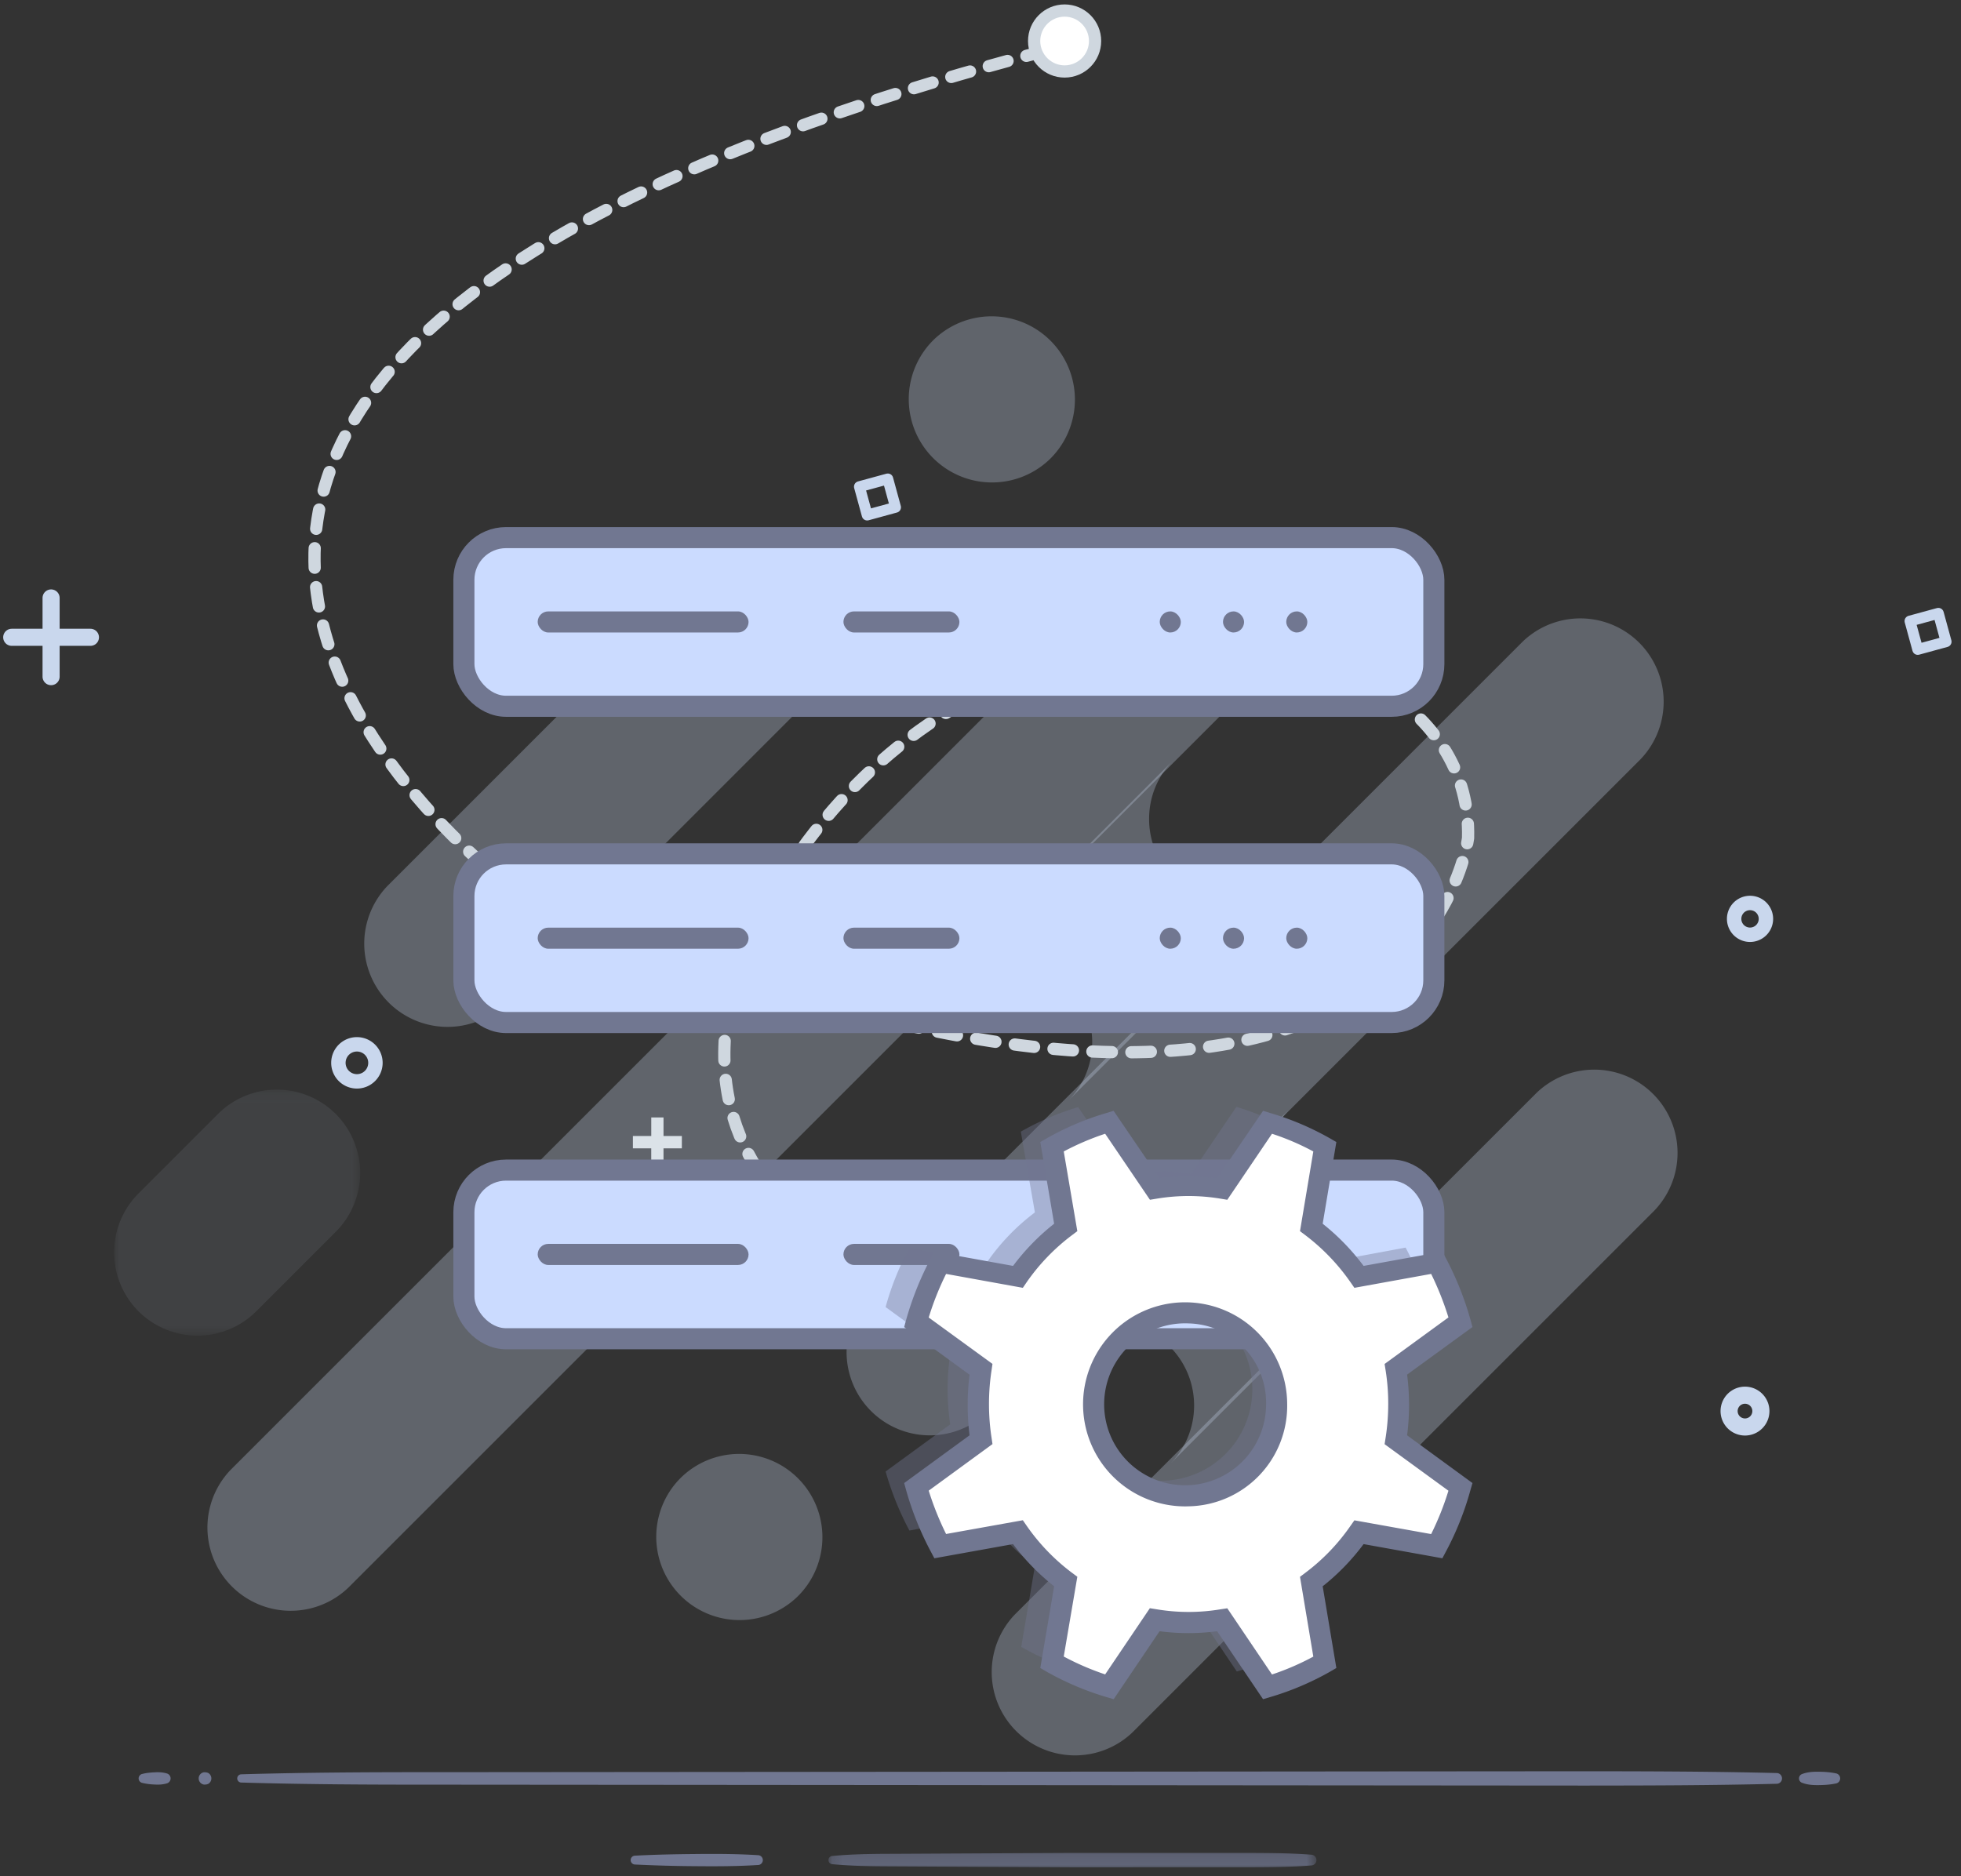 <svg xmlns="http://www.w3.org/2000/svg" xmlns:xlink="http://www.w3.org/1999/xlink" width="186" height="178" viewBox="0 0 186 178"><rect x="0" y="0" width="186" height="178" fill="#333333" stroke="none"/><defs><path id="fs-208nm7q50a" d="M0 .085h23.449v23.45H0z"/><path id="fs-ieetuh50mc" d="M.148.365H46.43v1.369H.148z"/></defs><g fill="none" fill-rule="evenodd"><g transform="translate(1 1)"><path fill="#C9D7ED" d="M95.265 152.15l49.478-49.478a7.9 7.9 0 0111.17 11.17l-49.478 49.479a7.9 7.9 0 01-11.17-11.17" opacity=".3"/><g transform="translate(9.824 102.169)"><mask id="fs-exgrgf9fgb" fill="#fff"><use xlink:href="#fs-208nm7q50a"/></mask><path fill="#C9D7ED" d="M2.314 10.05l7.651-7.652a7.9 7.9 0 0111.17 11.17l-7.651 7.653a7.898 7.898 0 01-11.17 0 7.898 7.898 0 010-11.17" mask="url(#fs-exgrgf9fgb)" opacity=".3"/></g><path fill="#C9D7ED" d="M98.78 126.737l22.613-22.613a7.855 7.855 0 00-2.31 5.584 7.855 7.855 0 002.31 5.584 7.898 7.898 0 0011.17.002l-22.613 22.613a7.854 7.854 0 002.31-5.584 7.897 7.897 0 00-13.48-5.587M89.115 92.29l21.187-21.188a7.855 7.855 0 00-2.31 5.584 7.855 7.855 0 002.31 5.584 7.899 7.899 0 0011.17.003l-21.187 21.186a7.854 7.854 0 002.31-5.583 7.897 7.897 0 00-13.48-5.587" opacity=".3"/><path fill="#C9D7ED" d="M81.612 121.68l61.814-61.815a7.9 7.9 0 0111.17 11.17L92.781 132.85a7.898 7.898 0 01-11.17-11.17m-60.734 16.754l84.14-84.139a7.898 7.898 0 0111.17 0 7.898 7.898 0 010 11.17l-84.14 84.139a7.9 7.9 0 01-11.17-11.17M35.75 83.042l31.225-31.225a7.898 7.898 0 0111.17 11.17L46.92 94.213a7.9 7.9 0 01-11.17-11.17m51.647-51.648l.186-.186a7.9 7.9 0 0111.17 11.17l-.186.187a7.9 7.9 0 01-11.17-11.17m-23.95 107.918l.187-.186a7.9 7.9 0 0111.17 11.17l-.187.187a7.9 7.9 0 01-11.17-11.17" opacity=".3"/><path fill="#E5EEFD" d="M169.918 167.708h3.242"/><path fill="#717791" d="M169.918 167.296c.54-.208 1.081-.228 1.622-.221.54.005 1.08.043 1.62.158a.487.487 0 010 .95c-.54.114-1.08.153-1.62.159-.541.007-1.081-.014-1.622-.223a.44.44 0 010-.823"/><path fill="#E5EEFD" d="M21.892 167.708h145.644"/><path fill="#717791" d="M21.892 167.318c6.069-.178 12.137-.206 18.206-.202l18.205-.015 36.411-.029 36.411-.03 18.206-.014c6.068.005 12.136.019 18.205.17a.51.51 0 010 1.019c-6.069.153-12.137.166-18.205.17l-18.206-.014-36.41-.029-36.412-.03-18.205-.014c-6.069.004-12.137-.024-18.206-.201a.39.39 0 010-.781"/><path fill="#E5EEFD" d="M18.31 167.708h.473"/><path fill="#717791" d="M18.31 167.13c.078-.018.157 0 .236.002.04-.002.08.018.119.028.04.01.079.024.118.051a.6.6 0 010 .994.37.37 0 01-.118.05c-.04.01-.08.031-.119.03-.08.001-.158.019-.237.001a.592.592 0 010-1.156"/><path fill="#E5EEFD" d="M12.477 167.708h2.36"/><path fill="#717791" d="M12.478 167.287c.393-.102.786-.14 1.18-.157.393-.025.786-.009 1.18.111a.489.489 0 010 .934c-.394.12-.787.136-1.18.111a5.665 5.665 0 01-1.18-.157.434.434 0 010-.842"/><path fill="#E5EEFD" d="M77.941 175.456h45.457"/><g transform="translate(77.439 174.406)"><mask id="fs-rehx0vyndd" fill="#fff"><use xlink:href="#fs-ieetuh50mc"/></mask><path fill="#717791" d="M.502.659C2.397.479 4.292.457 6.185.453l5.682-.03L23.23.365l11.364.002h5.682c1.895.01 3.789.02 5.683.173a.511.511 0 010 1.018c-1.894.153-3.788.164-5.683.172l-5.682.002-11.364.002-11.364-.058-5.682-.03C4.291 1.64 2.397 1.618.502 1.438a.391.391 0 010-.78" mask="url(#fs-rehx0vyndd)"/></g><path fill="#E5EEFD" d="M59.238 175.456h11.648"/><path fill="#717791" d="M59.239 175.035c1.94-.102 3.883-.14 5.824-.157 1.941-.02 3.883-.012 5.824.111a.467.467 0 010 .934c-1.941.123-3.883.13-5.824.111a134.172 134.172 0 01-5.824-.158.42.42 0 010-.841"/><g stroke="#C9D7ED" stroke-linecap="round" stroke-linejoin="round"><path stroke-width="1.621" d="M166.02 132.862a1.508 1.508 0 11-3.016 0 1.508 1.508 0 013.016 0z"/><path stroke-width="1.029" d="M182.853 57.181l.736 2.691-2.692.736-.736-2.692z"/><path stroke-width="1.621" d="M3.846 55.725v7.463m3.731-3.731H.113m53.829-5.962a1.508 1.508 0 11-3.015 0 1.508 1.508 0 013.015 0z"/><path stroke-width="1.367" d="M166.497 86.167a1.507 1.507 0 11-3.015 0 1.507 1.507 0 013.015 0z"/><path stroke-width="1.029" d="M83.207 44.433l.735 2.691-2.691.736-.736-2.692z"/><path stroke-width="1.367" d="M31.097 99.825a1.756 1.756 0 113.513 0 1.756 1.756 0 01-3.513 0z"/></g><path stroke="#CFD7DF" stroke-dasharray="1.849,1.849" stroke-linecap="round" stroke-width="1.161" d="M99.596 125.232c-9.61-1.68-39.69-9.17-29.994-36.162 0 0 13.995-36.386 54.916-27.52 0 0 14.05 4.202 13.728 16.947 0 0-4.954 42.113-90.268 5.105 0 0-67.12-48.911 49.969-79.73"/><path fill="#DBE2E8" d="M63.675 106.764h-1.741v-1.76h-1.162v1.76H59.03v1.171h1.74v1.76h1.163v-1.76h1.74z"/><circle cx="99.977" cy="2.89" r="2.89" fill="#FFF" stroke="#CFD7DF" stroke-width="1.161"/></g><g transform="translate(44 51)"><rect width="92" height="16" fill="#CBDBFF" stroke="#717791" stroke-width="2" rx="4"/><rect width="2" height="2" x="66" y="7" fill="#717791" rx="1"/><rect width="2" height="2" x="72" y="7" fill="#717791" rx="1"/><rect width="2" height="2" x="78" y="7" fill="#717791" rx="1"/><rect width="20" height="2" x="7" y="7" fill="#717791" rx="1"/><rect width="11" height="2" x="36" y="7" fill="#717791" rx="1"/><rect width="92" height="16" y="30" fill="#CBDBFF" stroke="#717791" stroke-width="2" rx="4"/><rect width="2" height="2" x="66" y="37" fill="#717791" rx="1"/><rect width="2" height="2" x="72" y="37" fill="#717791" rx="1"/><rect width="2" height="2" x="78" y="37" fill="#717791" rx="1"/><rect width="20" height="2" x="7" y="37" fill="#717791" rx="1"/><rect width="11" height="2" x="36" y="37" fill="#717791" rx="1"/><rect width="92" height="16" y="60" fill="#CBDBFF" stroke="#717791" stroke-width="2" rx="4"/><rect width="2" height="2" x="66" y="67" fill="#717791" rx="1"/><rect width="2" height="2" x="72" y="67" fill="#717791" rx="1"/><rect width="2" height="2" x="78" y="67" fill="#717791" rx="1"/><rect width="20" height="2" x="7" y="67" fill="#717791" rx="1"/><rect width="11" height="2" x="36" y="67" fill="#717791" rx="1"/></g><g fill-rule="nonzero"><path fill="#717791" d="M133.32 118.352a27.752 27.752 0 012.248 5.6l-6.128 4.464a21.816 21.816 0 010 6.664l6.168 4.512a27.8 27.8 0 01-2.248 5.6l-7.368-1.328a20.912 20.912 0 01-4.528 4.704l1.28 7.664a25.824 25.824 0 01-5.432 2.336l-4.304-6.4a19.528 19.528 0 01-6.4 0l-4.304 6.4a26.256 26.256 0 01-5.44-2.336l1.296-7.664a20.6 20.6 0 01-4.536-4.704l-7.368 1.328a28.296 28.296 0 01-2.256-5.6l6.128-4.472a22.504 22.504 0 010-6.664L84 123.992a25.968 25.968 0 012.256-5.6l7.368 1.336a20.472 20.472 0 014.536-4.712l-1.336-7.664a25.808 25.808 0 015.44-2.328l4.304 6.328a19.528 19.528 0 016.4 0l4.304-6.352c1.896.57 3.72 1.359 5.432 2.352l-1.28 7.656a20.8 20.8 0 014.528 4.712l7.368-1.368zm-23.552 22.112a8.68 8.68 0 10-8.344-8.68 8.512 8.512 0 008.344 8.68" opacity=".4"/><path fill="#FFF" d="M136.264 119.784a27.296 27.296 0 012.248 5.6l-6.104 4.504a21.16 21.16 0 010 6.664l6.128 4.472a27.096 27.096 0 01-2.248 5.6l-7.368-1.32a20.736 20.736 0 01-4.528 4.704l1.28 7.656a25.264 25.264 0 01-5.432 2.344l-4.296-6.4a19.576 19.576 0 01-6.4 0l-4.304 6.4a25.792 25.792 0 01-5.432-2.344l1.296-7.656a20.432 20.432 0 01-4.536-4.704l-7.376 1.32a28 28 0 01-2.248-5.6l6.12-4.472a22.504 22.504 0 010-6.664l-6.12-4.464c.547-1.942 1.3-3.82 2.248-5.6l7.376 1.336a20.312 20.312 0 014.536-4.712l-1.296-7.656a25.768 25.768 0 015.4-2.376l4.304 6.4a19.576 19.576 0 016.4 0l4.296-6.4a25.24 25.24 0 015.432 2.336l-1.28 7.656a20.608 20.608 0 014.528 4.712l7.376-1.336zm-23.552 22.112a8.68 8.68 0 10-8.304-8.68 8.52 8.52 0 008.344 8.68"/><path fill="#717791" d="M105.632 161.192l-.712-.208a27.416 27.416 0 01-5.648-2.4l-.6-.352 1.312-7.752a21.416 21.416 0 01-3.896-4l-7.464 1.344-.344-.648a29.36 29.36 0 01-2.336-5.816l-.184-.672 6.2-4.528a23.584 23.584 0 010-5.752l-6.2-4.52.184-.672a29.48 29.48 0 012.336-5.84l.344-.64 7.464 1.352a21.464 21.464 0 013.896-4l-1.312-7.752.6-.344a26.72 26.72 0 015.648-2.4l.704-.216 4.36 6.4a20.8 20.8 0 015.456 0l4.36-6.4.704.216a26.72 26.72 0 015.648 2.4l.6.344-1.296 7.752a21.6 21.6 0 013.88 4l7.472-1.352.344.64a29.552 29.552 0 012.328 5.84l.184.672-6.2 4.512a22.632 22.632 0 010 5.76l6.2 4.528-.192.664a28.176 28.176 0 01-2.32 5.824l-.344.648-7.472-1.344a21.32 21.32 0 01-3.88 4l1.296 7.752-.6.352a26.992 26.992 0 01-5.648 2.4l-.704.208-4.36-6.448a20.8 20.8 0 01-5.456 0l-4.352 6.448zm10.776-8.624l4.24 6.28a24.368 24.368 0 003.92-1.696l-1.264-7.568.488-.368a19.2 19.2 0 004.304-4.472l.368-.52 7.28 1.304a27.024 27.024 0 001.64-4.112L131.328 137l.096-.608c.165-1.059.248-2.129.248-3.2a19.856 19.856 0 00-.248-3.2l-.096-.6 6.056-4.416a28.24 28.24 0 00-1.64-4.128l-7.28 1.32-.368-.528a19.736 19.736 0 00-4.304-4.48l-.488-.368 1.264-7.56a23.8 23.8 0 00-3.92-1.68l-4.24 6.264-.632-.104a18.4 18.4 0 00-6.072 0l-.632.104-4.248-6.264a25.232 25.232 0 00-3.928 1.68l1.288 7.56-.488.368a19.496 19.496 0 00-4.32 4.48l-.36.528-7.28-1.32a27.336 27.336 0 00-1.648 4.136l6.048 4.4-.088.608a21.184 21.184 0 000 6.4l.088.6-6.048 4.416c.44 1.412.991 2.787 1.648 4.112l7.28-1.304.36.52a19.432 19.432 0 004.312 4.472l.496.368-1.288 7.568a25.52 25.52 0 003.928 1.696l4.24-6.28.64.104a18.4 18.4 0 006.072 0l.632-.096zm-3.672-9.672a9.68 9.68 0 119.352-9.68 9.528 9.528 0 01-9.376 9.68h.024zm0-17.352a7.68 7.68 0 107.352 7.672 7.528 7.528 0 00-7.376-7.672h.024z"/></g></g></svg>